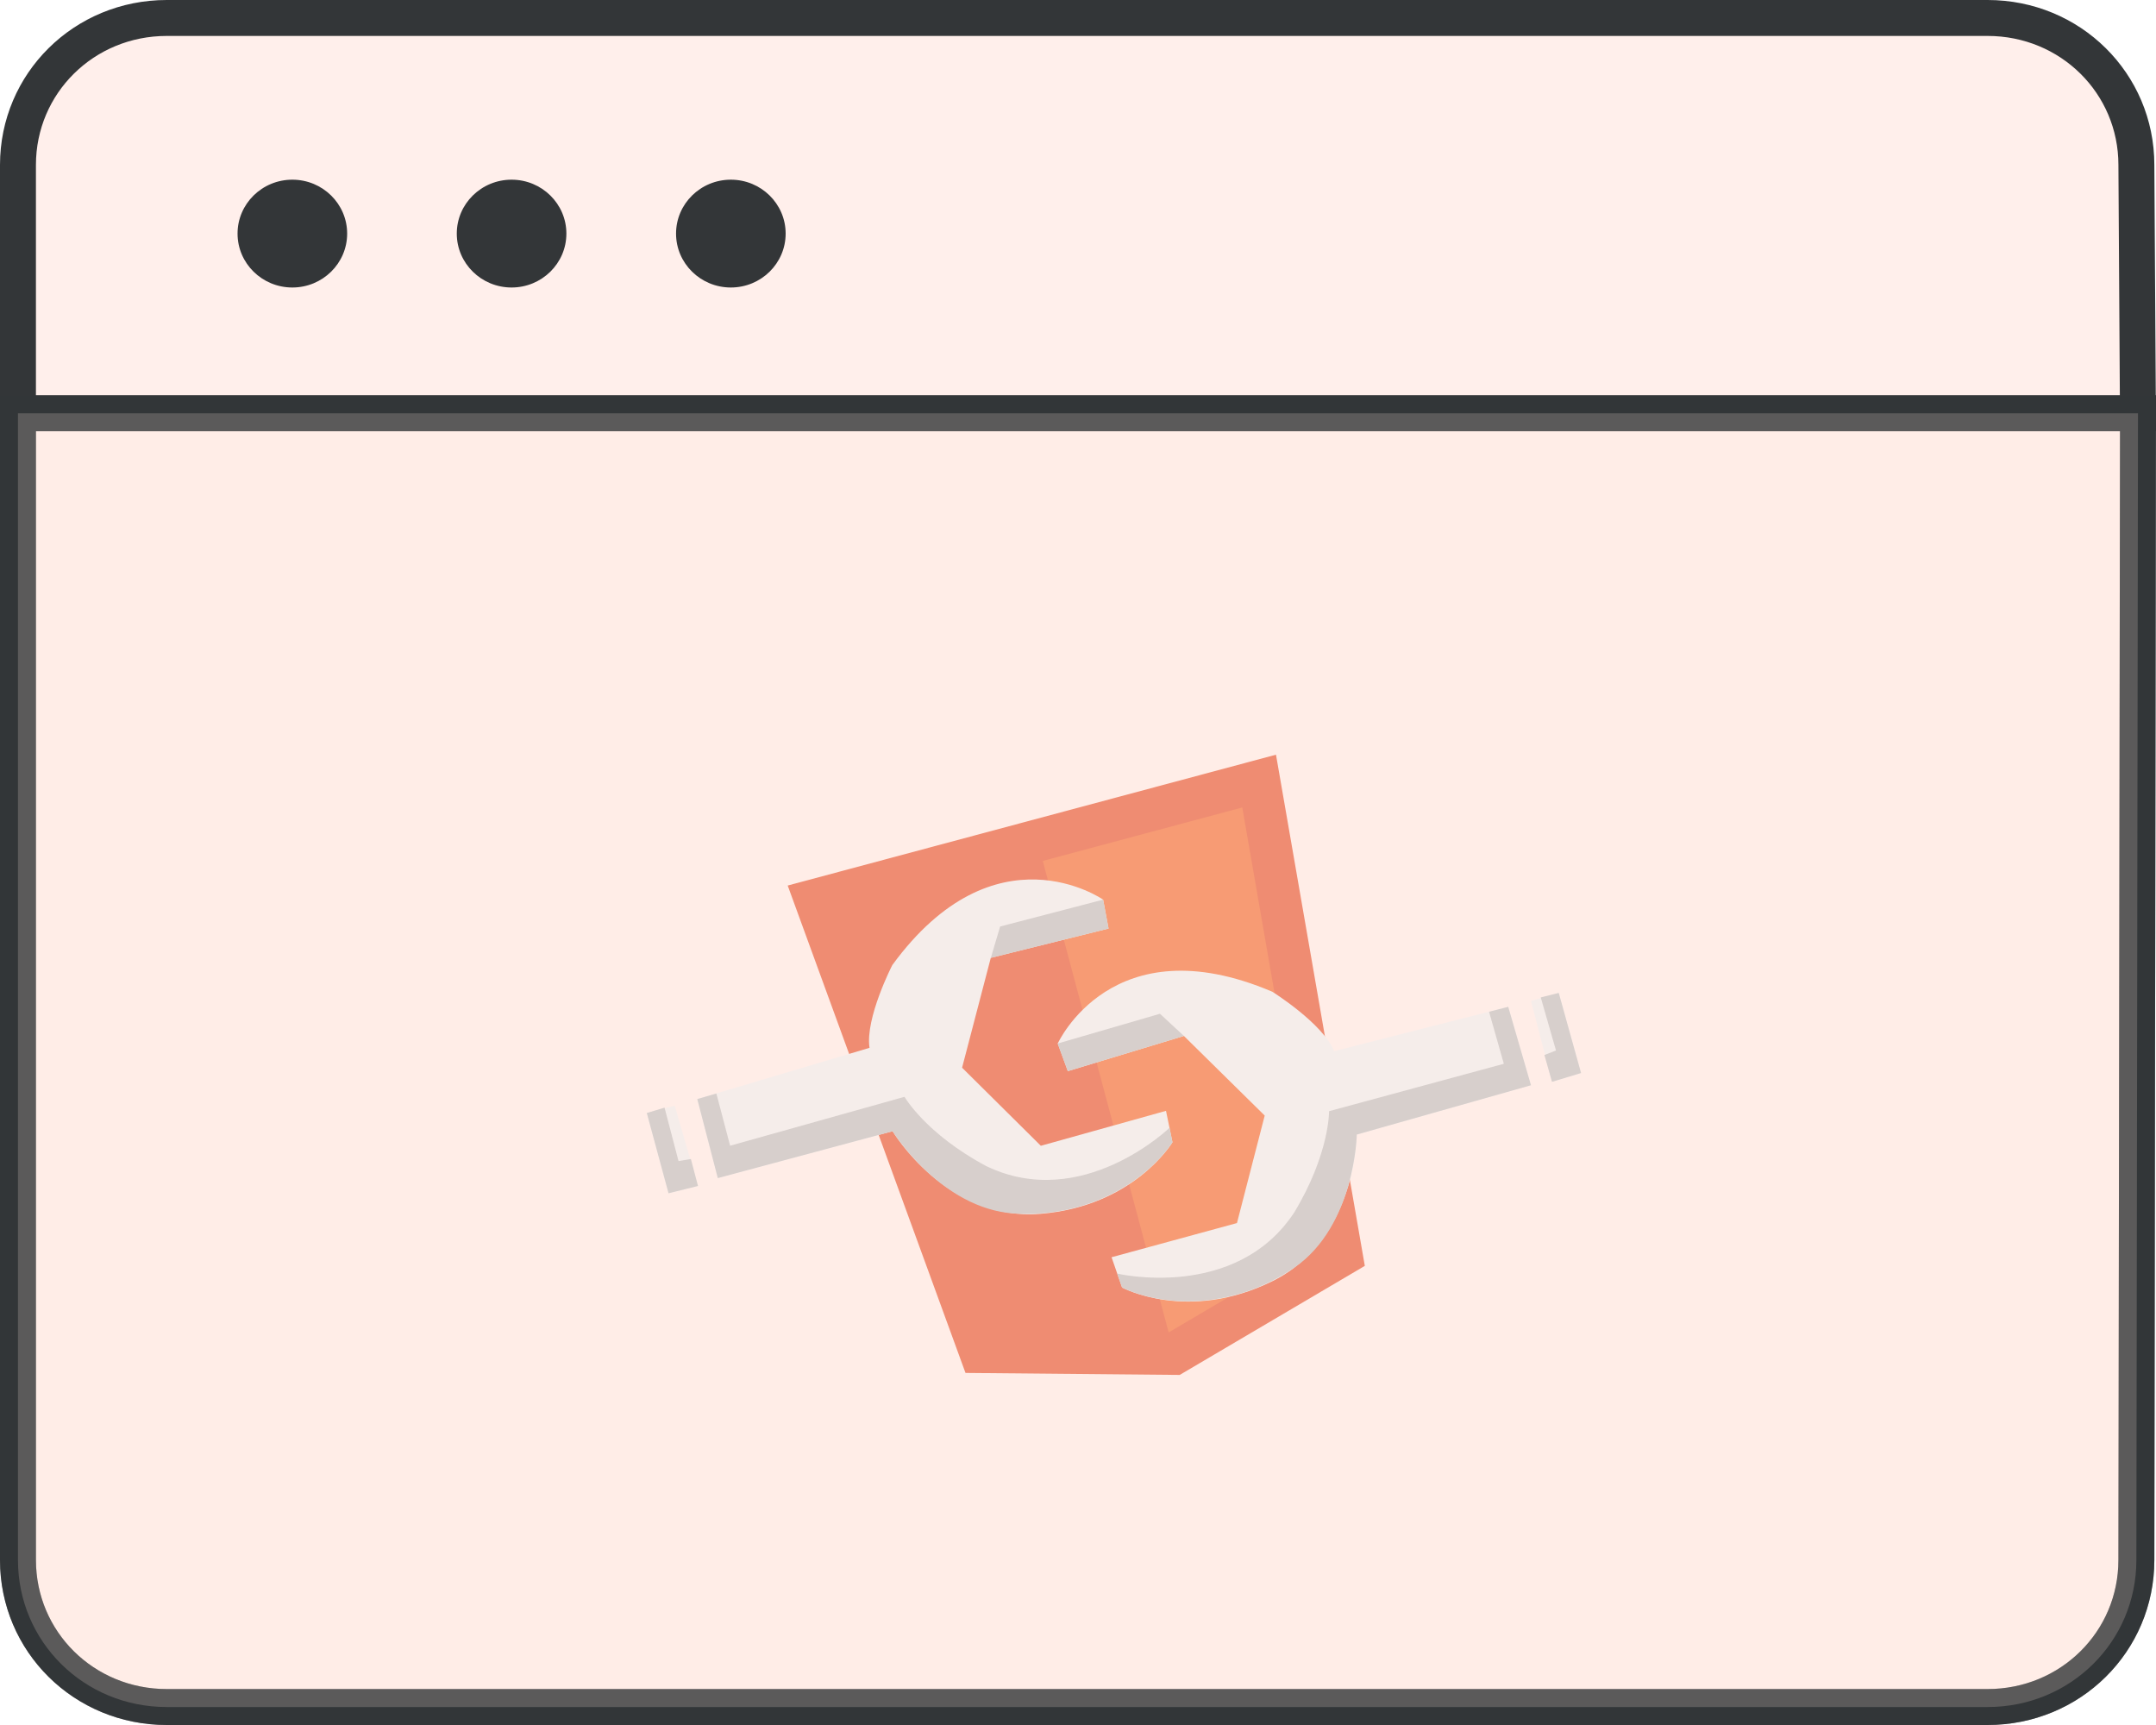 <svg width="60" height="48" viewBox="0 0 60 48" fill="none" xmlns="http://www.w3.org/2000/svg">
<path d="M59.454 43.41V43.41C59.454 45.679 57.62 47.5 55.312 47.5H4.642C2.334 47.5 0.5 45.679 0.5 43.41V11.5H59.499L59.454 43.41Z" fill="#FFEBE5" fill-opacity="0.8" stroke="#333638"/>
<path d="M59.454 4.593V4.59C59.454 2.321 57.62 0.5 55.312 0.5H4.642C2.334 0.5 0.5 2.321 0.5 4.59V11.5H59.497L59.454 4.593Z" fill="#FFEBE6" fill-opacity="0.8" stroke="#333638"/>
<ellipse cx="8.136" cy="6.5" rx="1.525" ry="1.5" fill="#333638"/>
<ellipse cx="14.237" cy="6.5" rx="1.525" ry="1.5" fill="#333638"/>
<ellipse cx="20.339" cy="6.5" rx="1.525" ry="1.5" fill="#333638"/>
<path d="M26.869 38.203L21.921 24.641L35.51 21L37.982 35.224L32.83 38.259L26.869 38.203Z" fill="#E44D26"/>
<path d="M32.523 37.077L36.685 34.623L34.572 22.468L29.019 23.956L32.523 37.077Z" fill="#F16529"/>
<path d="M41.973 28.016L42.606 30.198L37.759 31.57C37.759 31.57 37.759 34.491 35.407 35.652C33.054 36.813 31.227 35.828 31.227 35.828L30.934 34.984L34.424 34.033L35.196 31.042L32.948 28.827L29.717 29.806L29.436 29.038C29.436 29.038 30.946 25.695 35.407 27.596C35.407 27.596 36.813 28.475 37.128 29.25L41.973 28.016ZM42.606 27.852L43.379 27.629L44 29.858L43.191 30.103L42.606 27.852Z" fill="#EFEFEF"/>
<path d="M42.878 27.754L43.379 27.629L44 29.858L43.191 30.103L42.98 29.357L43.302 29.231L42.878 27.754ZM41.439 28.153L41.973 28.016L42.606 30.198L37.759 31.57C37.759 31.57 37.707 34.119 36.02 35.273C34.336 36.425 32.438 36.391 31.227 35.828L31.091 35.439C31.091 35.439 34.388 36.215 36.02 33.734C37.004 32.099 36.987 30.92 36.987 30.92L41.851 29.601L41.439 28.153ZM29.435 29.037L32.281 28.209L32.947 28.826L29.716 29.805L29.435 29.037Z" fill="#BCBCBC"/>
<path d="M19.405 30.583L19.976 32.782L24.84 31.477C24.84 31.477 26.333 33.985 28.948 33.777C31.563 33.568 32.629 31.786 32.629 31.786L32.449 30.91L28.966 31.883L26.774 29.71L27.573 26.653L30.85 25.838L30.699 25.033C30.699 25.033 27.694 22.935 24.832 26.855C24.832 26.855 24.074 28.33 24.198 29.157L19.405 30.583ZM18.778 30.767L18 30.971L18.605 33.204L19.425 33.001L18.778 30.767Z" fill="#EFEFEF"/>
<path d="M18.494 30.821L18 30.971L18.605 33.204L19.425 33.001L19.227 32.251L18.883 32.308L18.494 30.821ZM19.936 30.427L19.405 30.583L19.976 32.782L24.84 31.477C24.84 31.477 26.188 33.639 28.226 33.766C30.263 33.892 31.875 32.891 32.629 31.786L32.547 31.382C32.547 31.382 30.11 33.739 27.44 32.444C25.759 31.544 25.172 30.52 25.172 30.52L20.319 31.881L19.936 30.427ZM30.699 25.034L27.833 25.781L27.574 26.653L30.851 25.838L30.699 25.034Z" fill="#BCBCBC"/>
<path opacity="0.5" d="M59.454 43.41V43.41C59.454 45.679 57.62 47.5 55.312 47.5H4.642C2.334 47.5 0.5 45.679 0.5 43.41V11.5H59.499L59.454 43.41Z" fill="#FFEBE5" fill-opacity="0.8" stroke="#333638"/>
</svg>
